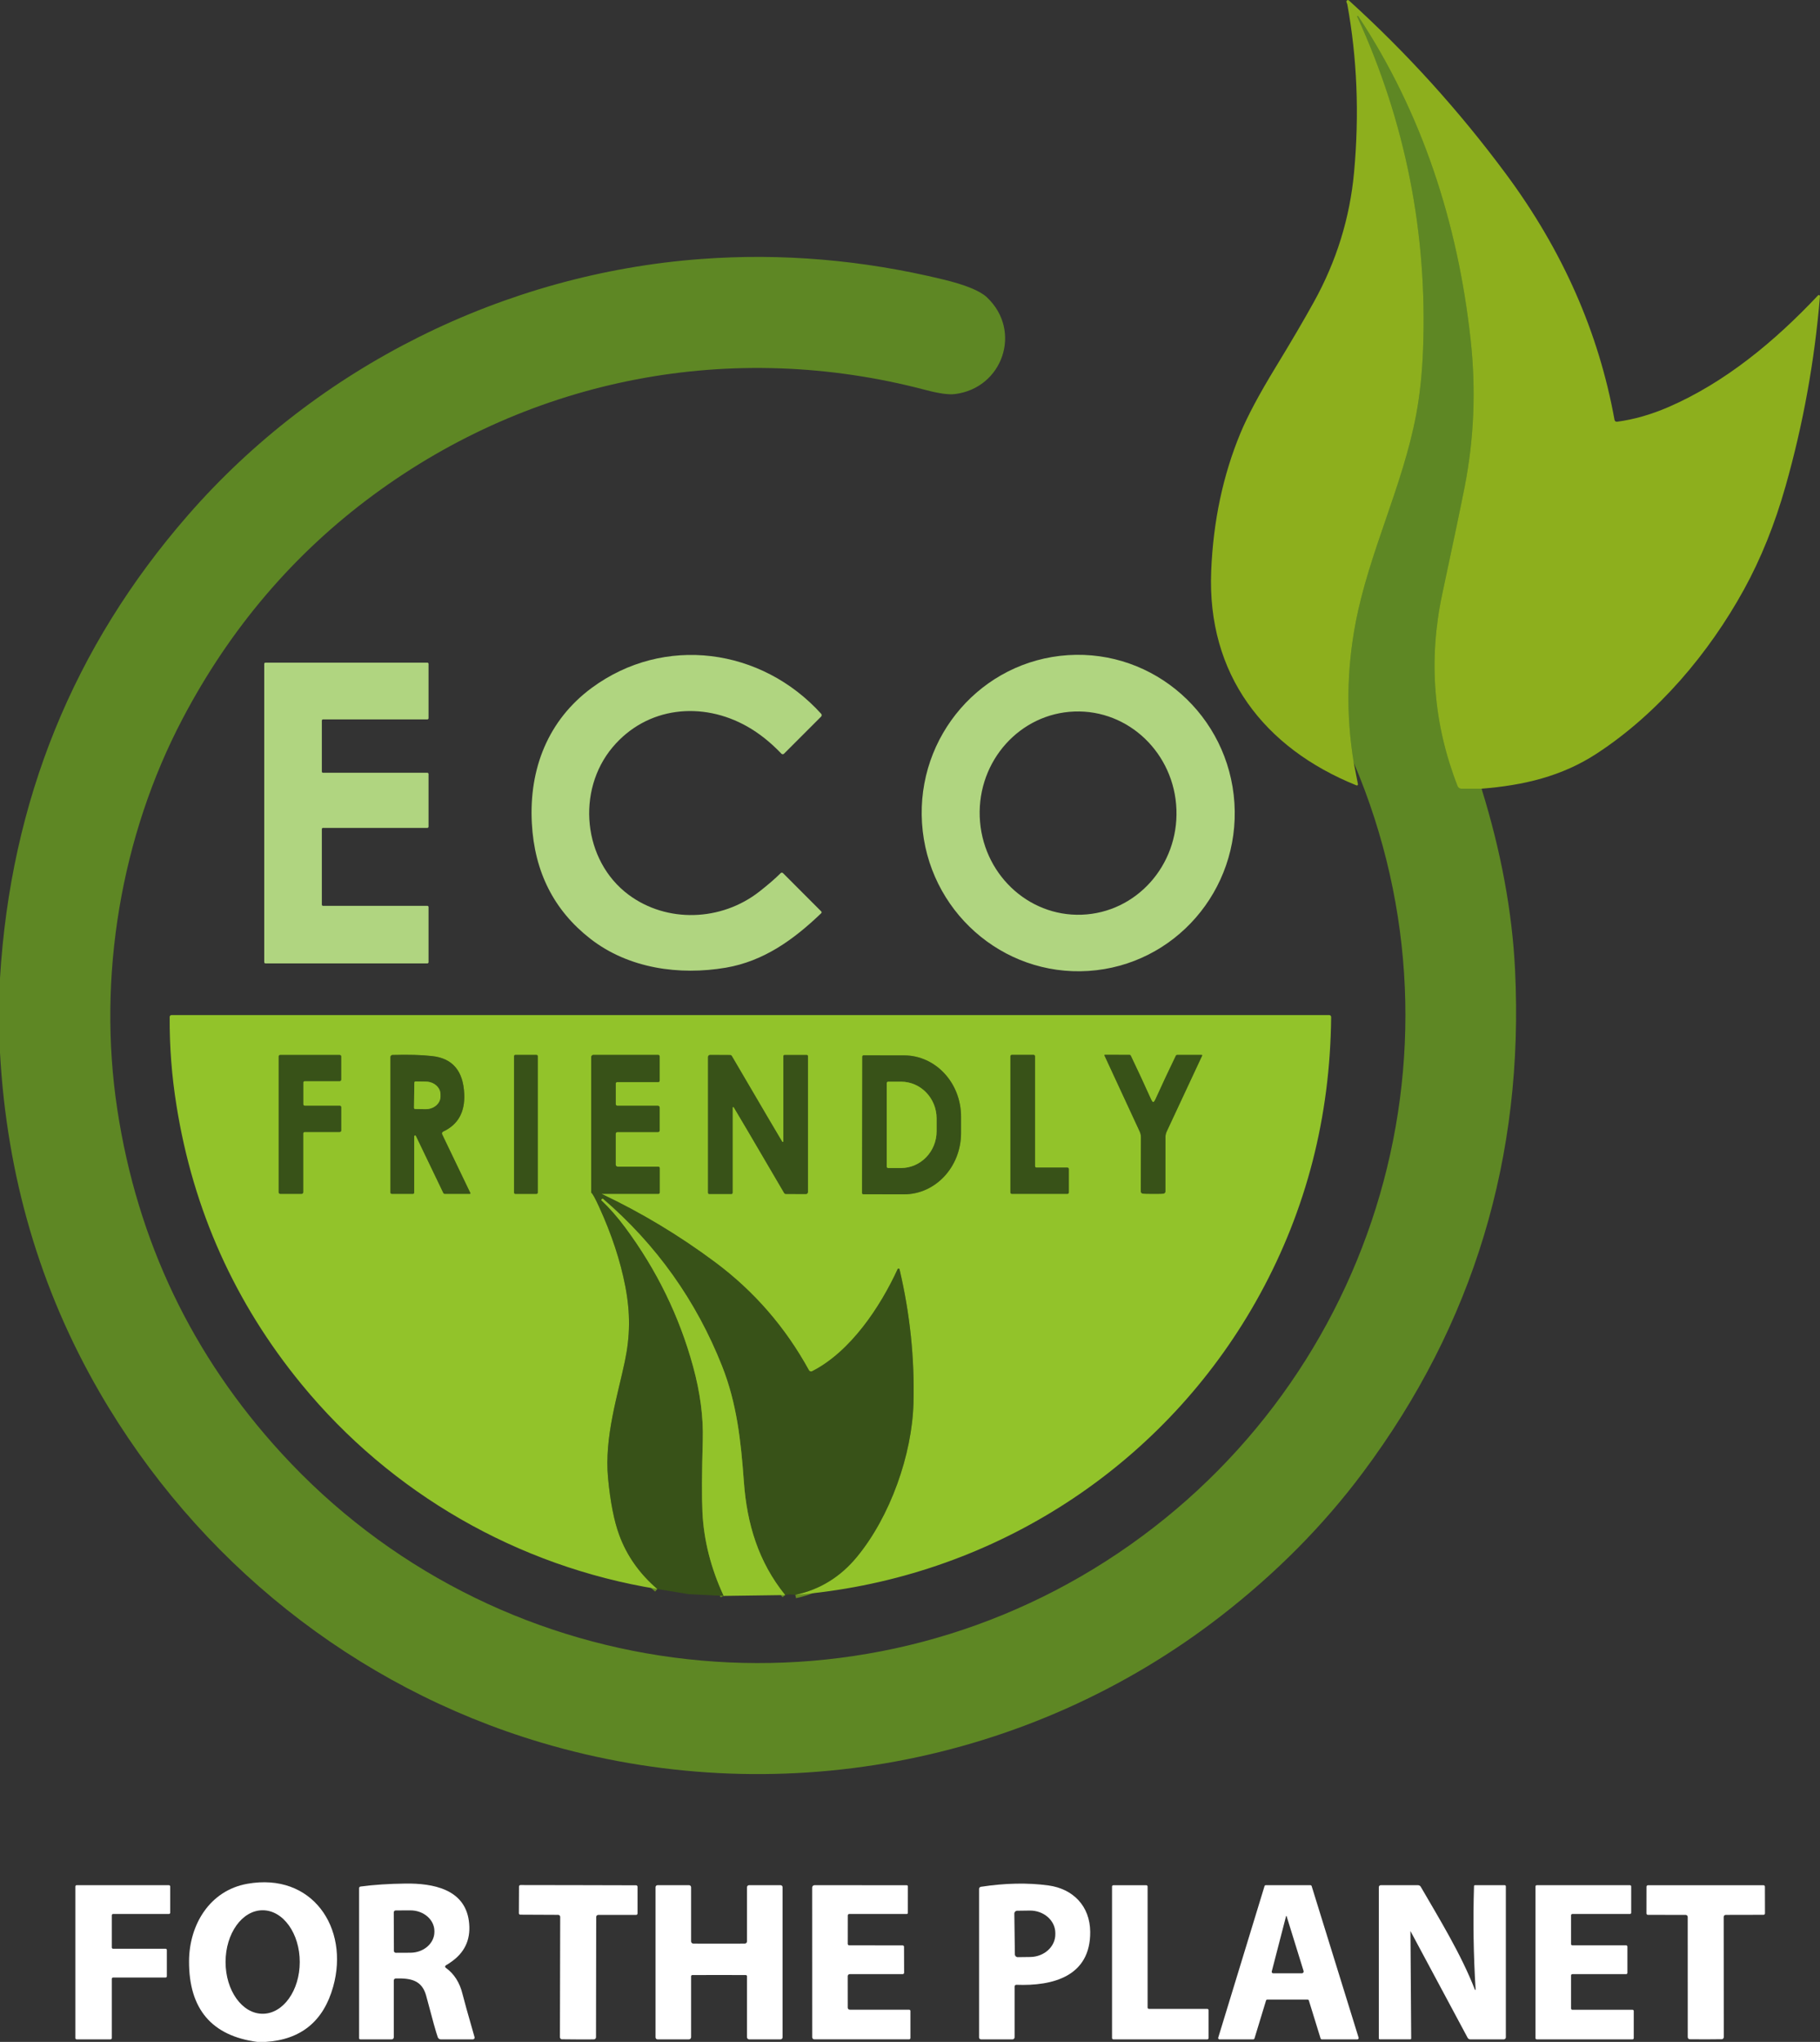 <?xml version="1.0" encoding="UTF-8"?>
<svg xmlns="http://www.w3.org/2000/svg" xmlns:xlink="http://www.w3.org/1999/xlink" width="537.23" height="602.535" viewBox="0 -0.035 537.23 602.535">
<rect x="0" y="-0.035" width="537.23" height="602.535" fill="#333333" stroke="none"/>
<defs>
<clipPath id="clip-0">
<path clip-rule="nonzero" d="M 357 0 L 537.219 0 L 537.219 233 L 357 233 Z M 357 0 "/>
</clipPath>
<clipPath id="clip-1">
<path clip-rule="nonzero" d="M 55 555 L 100 555 L 100 602.5 L 55 602.5 Z M 55 555 "/>
</clipPath>
</defs>
<path fill="none" stroke-width="20" stroke-linecap="butt" stroke-linejoin="miter" stroke="rgb(39.461%, 54.457%, 13.876%)" stroke-opacity="1" stroke-miterlimit="4" d="M 2347.617 1319.219 C 2420.078 1334.727 2480.586 1371.953 2529.219 1430.898 C 2627.5 1549.883 2692.383 1732.5 2696.406 1885.391 C 2699.883 2016.914 2686.172 2148.359 2655.312 2279.688 C 2654.961 2281.328 2653.398 2282.383 2651.758 2282.07 C 2650.781 2281.875 2650 2281.211 2649.609 2280.312 C 2598.008 2168.203 2510.391 2036.719 2397.5 1979.219 C 2393.945 1977.344 2389.609 1978.672 2387.695 1982.188 C 2318.086 2108.984 2225.82 2215.195 2110.898 2300.781 C 2005.312 2379.453 1893.711 2446.602 1776.211 2502.188 C 1776.094 2502.188 1776.016 2502.227 1776.055 2502.305 C 1776.055 2502.383 1776.172 2502.461 1776.289 2502.5 L 1943.594 2502.5 C 1945.703 2502.5 1947.383 2504.258 1947.383 2506.406 L 1947.383 2578.516 C 1947.383 2580.82 1945.547 2582.695 1943.281 2582.695 L 1823.398 2582.695 C 1820.078 2582.695 1817.383 2585.391 1817.383 2588.711 L 1817.383 2679.609 C 1817.383 2682.578 1819.805 2685 1822.812 2685 L 1942.695 2685 C 1945.195 2685 1947.188 2686.992 1947.188 2689.492 L 1947.188 2757.188 C 1947.188 2760.078 1944.883 2762.383 1941.992 2762.383 L 1822.5 2762.383 C 1819.727 2762.383 1817.5 2764.648 1817.5 2767.383 L 1817.5 2828.008 C 1817.5 2830.43 1819.453 2832.383 1821.914 2832.383 L 1943.281 2832.383 C 1945.469 2832.383 1947.188 2834.18 1947.188 2836.406 L 1947.188 2908.086 C 1947.188 2910.586 1945.195 2912.617 1942.695 2912.617 L 1751.602 2912.617 C 1748.086 2912.617 1745.195 2909.727 1745.195 2906.211 L 1745.195 2506.484 C 1745.195 2506.133 1745.391 2505.742 1745.703 2505.508 C 1749.414 2502.891 1757.07 2488.984 1768.594 2463.711 C 1805.547 2382.891 1831.211 2305 1845.703 2230 C 1861.016 2150.703 1860.195 2083.203 1844.297 2007.695 C 1823.516 1908.398 1783.516 1784.297 1794.805 1664.297 C 1801.484 1593.789 1812.461 1537.617 1827.812 1495.898 C 1850.195 1434.766 1887.734 1381.602 1940.391 1336.406 " transform="matrix(0.1, 0, 0, -0.1, 0, 602.5)"/>
<path fill="none" stroke-width="20" stroke-linecap="butt" stroke-linejoin="miter" stroke="rgb(39.461%, 54.457%, 13.876%)" stroke-opacity="1" stroke-miterlimit="4" d="M 2317.617 1318.594 C 2238.281 1416.797 2204.688 1529.297 2195.781 1652.812 C 2186.992 1774.609 2174.805 1884.414 2131.602 1993.711 C 2054.922 2187.578 1937.461 2352.461 1779.219 2488.398 C 1779.219 2488.477 1779.141 2488.516 1779.102 2488.516 C 1779.023 2488.516 1778.984 2488.477 1778.984 2488.398 L 1775.781 2486.289 C 1774.922 2485.781 1774.688 2484.688 1775.234 2483.789 C 1775.312 2483.633 1775.391 2483.516 1775.508 2483.398 C 1799.883 2460.117 1823.32 2433.359 1845.781 2403.086 C 1938.516 2278.086 2005.195 2141.562 2045.781 1993.516 C 2066.914 1916.484 2076.484 1843.633 2074.492 1774.883 C 2071.719 1679.023 2071.367 1608.438 2073.516 1563.086 C 2077.5 1479.883 2098.438 1397.578 2136.289 1316.094 " transform="matrix(0.1, 0, 0, -0.1, 0, 602.5)"/>
<path fill="none" stroke-width="20" stroke-linecap="butt" stroke-linejoin="miter" stroke="rgb(45.76%, 60.416%, 12.431%)" stroke-opacity="1" stroke-miterlimit="4" d="M 4373.281 3698.086 L 4313.516 3698.086 C 4308.711 3698.047 4304.336 3700.977 4302.617 3705.508 C 4230.859 3889.219 4215.781 4078.438 4257.383 4273.086 C 4291.289 4431.914 4313.164 4536.602 4323.086 4587.188 C 4351.172 4730.078 4357.148 4875.273 4341.016 5022.812 C 4303.516 5367.383 4197.188 5693.281 4009.102 5977.695 C 4008.633 5978.398 4007.734 5978.594 4006.992 5978.203 C 4006.25 5977.773 4005.977 5976.914 4006.289 5976.211 C 4148.906 5664.609 4213.672 5337.266 4200.586 4994.219 C 4197.93 4923.789 4191.133 4859.57 4180.195 4801.484 C 4140.508 4590.703 4041.211 4395.898 4001.406 4187.109 C 3975.195 4049.492 3973.438 3912.031 3996.094 3774.688 " transform="matrix(0.1, 0, 0, -0.1, 0, 602.5)"/>
<path fill="none" stroke-width="20" stroke-linecap="butt" stroke-linejoin="miter" stroke="rgb(39.461%, 54.457%, 13.876%)" stroke-opacity="1" stroke-miterlimit="4" d="M 1007.188 2758.008 C 1007.188 2760.508 1005.195 2762.5 1002.695 2762.5 L 899.688 2762.5 C 897.227 2762.5 895.195 2764.492 895.195 2766.992 L 895.195 2830.703 C 895.195 2833.203 897.227 2835.195 899.688 2835.195 L 1002.617 2835.195 C 1005.078 2835.195 1007.109 2837.227 1007.109 2839.688 L 1007.109 2907.891 C 1007.109 2910.391 1005.078 2912.383 1002.617 2912.383 L 827.109 2912.383 C 824.609 2912.383 822.617 2910.391 822.617 2907.891 L 822.617 2507.109 C 822.617 2504.609 824.609 2502.617 827.109 2502.617 L 890.508 2502.617 C 892.969 2502.617 895 2504.609 895 2507.109 L 895 2680.586 C 895 2683.086 897.031 2685.117 899.492 2685.117 L 1002.695 2685.117 C 1005.195 2685.117 1007.188 2687.109 1007.188 2689.609 L 1007.188 2758.008 " transform="matrix(0.1, 0, 0, -0.1, 0, 602.5)"/>
<path fill="none" stroke-width="20" stroke-linecap="butt" stroke-linejoin="miter" stroke="rgb(39.461%, 54.457%, 13.876%)" stroke-opacity="1" stroke-miterlimit="4" d="M 1222.617 2672.188 C 1222.5 2673.672 1223.594 2674.961 1225.078 2675.078 C 1226.289 2675.195 1227.344 2674.492 1227.812 2673.398 L 1308.789 2504.805 C 1309.492 2503.438 1310.898 2502.578 1312.383 2502.617 L 1387.188 2502.617 C 1388.047 2502.656 1388.672 2503.281 1388.672 2504.062 C 1388.672 2504.297 1388.594 2504.492 1388.516 2504.688 L 1305.195 2678.086 C 1303.75 2681.133 1305.039 2684.766 1308.047 2686.25 C 1308.125 2686.25 1308.164 2686.289 1308.203 2686.289 C 1351.875 2706.562 1372.617 2743.398 1370.391 2796.797 C 1367.617 2864.883 1336.211 2902.266 1276.211 2908.984 C 1244.883 2912.617 1205.703 2913.711 1158.711 2912.383 C 1155.234 2912.305 1152.5 2909.492 1152.5 2906.094 L 1152.5 2506.484 C 1152.5 2504.297 1154.297 2502.5 1156.484 2502.5 L 1218.789 2502.5 C 1220.898 2502.5 1222.617 2504.219 1222.617 2506.289 L 1222.617 2672.188 " transform="matrix(0.1, 0, 0, -0.1, 0, 602.5)"/>
<path fill="none" stroke-width="20" stroke-linecap="butt" stroke-linejoin="miter" stroke="rgb(39.461%, 54.457%, 13.876%)" stroke-opacity="1" stroke-miterlimit="4" d="M 1587.383 2908.594 C 1587.383 2910.82 1585.625 2912.617 1583.398 2912.617 L 1521.406 2912.617 C 1519.18 2912.617 1517.383 2910.82 1517.383 2908.594 L 1517.383 2506.406 C 1517.383 2504.18 1519.18 2502.383 1521.406 2502.383 L 1583.398 2502.383 C 1585.625 2502.383 1587.383 2504.18 1587.383 2506.406 L 1587.383 2908.594 " transform="matrix(0.1, 0, 0, -0.1, 0, 602.5)"/>
<path fill="none" stroke-width="20" stroke-linecap="butt" stroke-linejoin="miter" stroke="rgb(39.461%, 54.457%, 13.876%)" stroke-opacity="1" stroke-miterlimit="4" d="M 2206.797 2689.102 C 2277.93 2567.617 2313.828 2506.406 2314.492 2505.391 C 2315.469 2503.438 2317.5 2502.227 2319.688 2502.188 L 2378.711 2501.914 C 2382.07 2501.836 2384.844 2504.531 2384.883 2507.891 C 2384.883 2507.93 2384.883 2507.969 2384.883 2508.008 L 2384.883 2908.711 C 2384.883 2910.703 2383.32 2912.305 2381.406 2912.305 L 2316.016 2912.305 C 2314.023 2912.305 2312.383 2910.703 2312.383 2908.711 L 2312.383 2657.188 C 2312.344 2656.133 2311.445 2655.352 2310.391 2655.43 C 2309.766 2655.469 2309.219 2655.781 2308.906 2656.289 C 2303.281 2665.508 2289.688 2688.516 2268.086 2725.312 C 2196.914 2846.758 2161.016 2908.008 2160.391 2908.984 C 2159.414 2910.938 2157.422 2912.188 2155.195 2912.188 L 2096.211 2912.5 C 2092.812 2912.578 2090.078 2909.883 2090 2906.484 C 2090 2906.484 2090 2906.445 2090 2906.406 L 2090 2505.703 C 2090 2503.711 2091.562 2502.109 2093.516 2502.109 L 2158.906 2502.109 C 2160.898 2502.109 2162.5 2503.711 2162.5 2505.703 L 2162.5 2757.188 C 2162.656 2758.242 2163.594 2758.984 2164.648 2758.828 C 2165.117 2758.789 2165.586 2758.516 2165.898 2758.086 C 2171.562 2748.906 2185.195 2725.898 2206.797 2689.102 " transform="matrix(0.1, 0, 0, -0.1, 0, 602.5)"/>
<path fill="none" stroke-width="20" stroke-linecap="butt" stroke-linejoin="miter" stroke="rgb(39.461%, 54.457%, 13.876%)" stroke-opacity="1" stroke-miterlimit="4" d="M 2545.391 2907.5 L 2544.609 2505.312 C 2544.531 2503.164 2546.25 2501.367 2548.398 2501.289 C 2548.438 2501.289 2548.477 2501.289 2548.516 2501.289 L 2668.086 2501.094 C 2761.055 2500.898 2836.562 2581.602 2836.797 2681.406 C 2836.797 2681.445 2836.797 2681.484 2836.797 2681.484 L 2836.797 2730.117 C 2836.992 2829.844 2761.836 2910.898 2668.906 2911.094 L 2549.297 2911.289 C 2547.188 2911.289 2545.469 2909.609 2545.391 2907.5 " transform="matrix(0.1, 0, 0, -0.1, 0, 602.5)"/>
<path fill="none" stroke-width="20" stroke-linecap="butt" stroke-linejoin="miter" stroke="rgb(39.461%, 54.457%, 13.876%)" stroke-opacity="1" stroke-miterlimit="4" d="M 3150.703 2502.5 C 3153.086 2502.5 3155 2504.414 3155 2506.797 L 3155 2575.703 C 3155 2578.086 3153.086 2580 3150.703 2580 L 3059.414 2580 C 3057.031 2580 3055.117 2581.914 3055.117 2584.297 L 3055.117 2908.398 C 3055.117 2910.781 3053.164 2912.695 3050.781 2912.695 L 2986.797 2912.695 C 2984.414 2912.695 2982.5 2910.781 2982.5 2908.398 L 2982.5 2506.797 C 2982.5 2504.414 2984.414 2502.5 2986.797 2502.5 L 3150.703 2502.5 " transform="matrix(0.1, 0, 0, -0.1, 0, 602.5)"/>
<path fill="none" stroke-width="20" stroke-linecap="butt" stroke-linejoin="miter" stroke="rgb(39.461%, 54.457%, 13.876%)" stroke-opacity="1" stroke-miterlimit="4" d="M 3403.711 2502.5 C 3421.562 2502.5 3431.758 2502.695 3434.297 2503.086 C 3437.617 2503.672 3440.039 2506.523 3440.117 2509.883 L 3440.195 2669.609 C 3440.195 2675.391 3441.445 2681.133 3443.906 2686.406 L 3548.594 2910.508 C 3548.945 2911.211 3548.633 2912.031 3547.93 2912.383 C 3547.734 2912.461 3547.539 2912.5 3547.305 2912.5 L 3474.492 2912.5 C 3472.969 2912.5 3471.562 2911.602 3470.898 2910.195 C 3451.016 2869.219 3431.211 2826.875 3411.406 2783.203 C 3408.398 2776.523 3405.977 2773.203 3404.102 2773.203 C 3402.305 2773.203 3399.883 2776.523 3396.914 2783.203 C 3377.227 2826.914 3357.539 2869.336 3337.812 2910.391 C 3337.148 2911.797 3335.742 2912.695 3334.219 2912.695 L 3261.406 2912.891 C 3260.625 2912.93 3259.961 2912.305 3259.961 2911.523 C 3259.961 2911.328 3260 2911.094 3260.117 2910.898 L 3364.102 2686.484 C 3366.523 2681.211 3367.812 2675.508 3367.812 2669.688 L 3367.383 2510 C 3367.461 2506.641 3369.883 2503.789 3373.203 2503.203 C 3375.742 2502.812 3385.898 2502.578 3403.711 2502.5 " transform="matrix(0.1, 0, 0, -0.1, 0, 602.5)"/>
<path fill="none" stroke-width="20" stroke-linecap="butt" stroke-linejoin="miter" stroke="rgb(39.461%, 54.457%, 13.876%)" stroke-opacity="1" stroke-miterlimit="4" d="M 1223.086 2830.703 L 1222.109 2756.289 C 1222.109 2754.414 1223.594 2752.852 1225.508 2752.812 L 1255.781 2752.383 C 1280 2752.031 1299.883 2768.516 1300.195 2789.219 C 1300.195 2789.258 1300.195 2789.258 1300.195 2789.297 L 1300.195 2795.703 C 1300.469 2816.367 1281.172 2833.438 1256.992 2833.789 L 1226.719 2834.219 C 1224.766 2834.258 1223.164 2832.734 1223.086 2830.781 C 1223.086 2830.781 1223.086 2830.742 1223.086 2830.703 " transform="matrix(0.1, 0, 0, -0.1, 0, 602.5)"/>
<path fill="none" stroke-width="20" stroke-linecap="butt" stroke-linejoin="miter" stroke="rgb(39.461%, 54.457%, 13.876%)" stroke-opacity="1" stroke-miterlimit="4" d="M 2617.5 2829.219 L 2617.5 2583.008 C 2617.5 2580.625 2619.414 2578.711 2621.797 2578.711 L 2659.492 2578.711 C 2717.617 2578.711 2764.688 2627.383 2764.688 2687.383 L 2764.688 2724.805 C 2764.688 2784.844 2717.617 2833.516 2659.492 2833.516 L 2621.797 2833.516 C 2619.414 2833.516 2617.5 2831.562 2617.5 2829.219 " transform="matrix(0.1, 0, 0, -0.1, 0, 602.5)"/>
<g clip-path="url(#clip-0)">
<path fill-rule="nonzero" fill="rgb(55.139%, 68.503%, 11.667%)" fill-opacity="1" d="M 437.328 232.691 L 431.352 232.691 C 430.871 232.695 430.434 232.402 430.262 231.949 C 423.086 213.578 421.578 194.656 425.738 175.191 C 429.129 159.309 431.316 148.84 432.309 143.781 C 435.117 129.492 435.715 114.973 434.102 100.219 C 430.352 65.762 419.719 33.172 400.91 4.73 C 400.863 4.66 400.773 4.641 400.699 4.68 C 400.625 4.723 400.598 4.809 400.629 4.879 C 414.891 36.039 421.367 68.773 420.059 103.078 C 419.793 110.121 419.113 116.543 418.02 122.352 C 414.051 143.43 404.121 162.91 400.141 183.789 C 397.52 197.551 397.344 211.297 399.609 225.031 L 400.84 231.371 C 400.875 231.539 400.766 231.703 400.594 231.734 C 400.531 231.746 400.469 231.742 400.41 231.719 C 373.09 220.699 356.289 198.941 357.52 168.52 C 358.113 153.801 360.992 140.215 366.16 127.762 C 368.246 122.734 371.73 116.219 376.609 108.219 C 381.219 100.652 384.957 94.273 387.828 89.078 C 394.512 77.02 398.469 64.246 399.699 50.762 C 401.266 33.66 400.602 17.148 397.699 1.23 C 397.68 1.121 397.602 0.918 397.469 0.609 C 397.371 0.387 397.477 0.129 397.703 0.031 C 397.863 -0.035 398.051 -0.004 398.18 0.109 C 415.262 15.598 430.703 32.648 444.512 51.27 C 461.211 73.789 471.898 97.988 476.578 123.871 C 476.641 124.219 476.973 124.461 477.328 124.41 C 482.281 123.75 487.309 122.32 492.41 120.121 C 509.172 112.879 523.852 100.719 536.648 87.129 C 536.773 86.996 536.984 86.988 537.117 87.113 C 537.191 87.184 537.23 87.285 537.219 87.391 C 535.648 106.422 532.262 125.102 527.07 143.422 C 523.883 154.668 519.777 164.855 514.75 173.988 C 504.52 192.57 489.559 210.41 471.34 222.32 C 461.02 229.07 449.691 231.719 437.328 232.691 "/>
</g>
<path fill-rule="nonzero" fill="rgb(37.053%, 53.093%, 14.076%)" fill-opacity="1" d="M 437.328 232.691 C 443.078 251.203 446.371 268.988 447.211 286.051 C 449.93 341.289 434.949 390.781 402.27 434.531 C 390.684 450.043 376.766 464.105 360.52 476.719 C 303.539 520.949 228.52 534.668 159.629 514.129 C 104.68 497.762 58.141 460.531 29.32 410.672 C 11.773 380.324 2 346.957 0 310.57 L 0 288.629 C 3.145 236.352 21.641 190.805 55.48 151.988 C 93.668 108.18 148.789 80.699 206.961 76.391 C 230.707 74.629 254.512 76.641 278.379 82.422 C 284.945 84.008 289.262 85.766 291.32 87.699 C 301.84 97.609 295.98 114.52 281.852 116.25 C 280.004 116.477 277.129 116.074 273.219 115.039 C 216.09 99.98 157.07 111.43 110.141 146.07 C 86.688 163.379 67.938 185.371 53.891 212.059 C 35.711 246.602 28.68 288.281 34.629 327.359 C 40.543 366.168 56.676 399.961 83.031 428.738 C 145.578 497.031 248.27 510.699 326.43 460.648 C 404.609 410.578 436.359 311.391 399.609 225.031 C 397.344 211.297 397.52 197.551 400.141 183.789 C 404.121 162.91 414.051 143.43 418.02 122.352 C 419.113 116.543 419.793 110.121 420.059 103.078 C 421.367 68.773 414.891 36.039 400.629 4.879 C 400.598 4.809 400.625 4.723 400.699 4.68 C 400.773 4.641 400.863 4.66 400.91 4.73 C 419.719 33.172 430.352 65.762 434.102 100.219 C 435.715 114.973 435.117 129.492 432.309 143.781 C 431.316 148.84 429.129 159.309 425.738 175.191 C 421.578 194.656 423.086 213.578 430.262 231.949 C 430.434 232.402 430.871 232.695 431.352 232.691 L 437.328 232.691 "/>
<path fill-rule="nonzero" fill="rgb(68.887%, 83.287%, 50.238%)" fill-opacity="1" d="M 242.371 211.43 L 231.43 222.371 C 231.223 222.582 230.875 222.582 230.66 222.371 C 230.656 222.367 230.652 222.363 230.648 222.359 C 227.469 219.027 224.129 216.363 220.621 214.371 C 207.27 206.789 190.949 208.461 180.859 220.422 C 170.051 233.23 172.039 253.93 185.539 263.98 C 196.828 272.391 212.891 271.84 224.102 263.09 C 226.719 261.043 228.832 259.219 230.441 257.609 C 230.629 257.422 230.934 257.422 231.129 257.609 L 242.398 268.891 C 242.555 269.039 242.559 269.285 242.41 269.441 C 242.406 269.445 242.402 269.445 242.398 269.449 C 234.219 277.289 225.398 283.609 214.25 285.512 C 200.57 287.84 185.559 285.781 174.262 276.98 C 163.508 268.605 157.75 257.23 156.988 242.852 C 156.129 226.809 161.789 212.469 174.641 202.969 C 196.031 187.18 224.828 191.191 242.391 210.59 C 242.609 210.832 242.598 211.199 242.371 211.43 "/>
<path fill-rule="nonzero" fill="rgb(68.887%, 83.287%, 50.238%)" fill-opacity="1" d="M 317.133 209.922 C 301.098 210.508 288.594 224.406 289.199 240.965 C 289.809 257.523 303.297 270.469 319.328 269.879 C 335.363 269.293 347.867 255.395 347.262 238.836 C 346.652 222.277 333.164 209.332 317.133 209.922 Z M 315.258 193.285 C 340.719 191.641 362.711 211.164 364.375 236.898 C 366.039 262.633 346.746 284.824 321.281 286.473 C 295.82 288.117 273.828 268.594 272.164 242.859 C 270.504 217.129 289.797 194.934 315.258 193.285 "/>
<path fill-rule="nonzero" fill="rgb(68.887%, 83.287%, 50.238%)" fill-opacity="1" d="M 126.5 195.852 L 126.5 211.898 C 126.5 212.094 126.344 212.25 126.148 212.25 L 95.352 212.25 C 95.156 212.25 95 212.406 95 212.602 L 95 227.648 C 95 227.844 95.156 228 95.352 228 L 126.148 228 C 126.344 228 126.5 228.156 126.5 228.352 L 126.5 243.91 C 126.5 244.102 126.344 244.262 126.148 244.262 L 95.352 244.262 C 95.156 244.262 95 244.418 95 244.609 L 95 266.91 C 95 267.102 95.156 267.262 95.352 267.262 L 126.148 267.262 C 126.344 267.262 126.5 267.418 126.5 267.609 L 126.5 283.898 C 126.5 284.094 126.344 284.25 126.148 284.25 L 78.352 284.25 C 78.156 284.25 78 284.094 78 283.898 L 78 195.852 C 78 195.656 78.156 195.5 78.352 195.5 L 126.148 195.5 C 126.344 195.5 126.5 195.656 126.5 195.852 "/>
<path fill-rule="nonzero" fill="rgb(57.332%, 76.392%, 16.653%)" fill-opacity="1" d="M 340.371 352.25 C 342.156 352.25 343.176 352.23 343.43 352.191 C 343.762 352.133 344.004 351.848 344.012 351.512 L 344.02 335.539 C 344.02 334.961 344.145 334.387 344.391 333.859 L 354.859 311.449 C 354.895 311.379 354.863 311.297 354.793 311.262 C 354.773 311.254 354.754 311.25 354.73 311.25 L 347.449 311.25 C 347.297 311.25 347.156 311.34 347.09 311.48 C 345.102 315.578 343.121 319.812 341.141 324.18 C 340.84 324.848 340.598 325.18 340.41 325.18 C 340.23 325.18 339.988 324.848 339.691 324.18 C 337.723 319.809 335.754 315.566 333.781 311.461 C 333.715 311.32 333.574 311.23 333.422 311.23 L 326.141 311.211 C 326.062 311.207 325.996 311.27 325.996 311.348 C 325.996 311.367 326 311.391 326.012 311.41 L 336.41 333.852 C 336.652 334.379 336.781 334.949 336.781 335.531 L 336.738 351.5 C 336.746 351.836 336.988 352.121 337.32 352.18 C 337.574 352.219 338.59 352.242 340.371 352.25 Z M 315.07 352.25 C 315.309 352.25 315.5 352.059 315.5 351.82 L 315.5 344.93 C 315.5 344.691 315.309 344.5 315.07 344.5 L 305.941 344.5 C 305.703 344.5 305.512 344.309 305.512 344.07 L 305.512 311.66 C 305.512 311.422 305.316 311.23 305.078 311.23 L 298.68 311.23 C 298.441 311.23 298.25 311.422 298.25 311.66 L 298.25 351.82 C 298.25 352.059 298.441 352.25 298.68 352.25 Z M 254.539 311.75 L 254.461 351.969 C 254.453 352.184 254.625 352.363 254.84 352.371 C 254.844 352.371 254.848 352.371 254.852 352.371 L 266.809 352.391 C 276.105 352.41 283.656 344.34 283.68 334.359 C 283.68 334.355 283.68 334.352 283.68 334.352 L 283.68 329.488 C 283.699 319.516 276.184 311.41 266.891 311.391 L 254.93 311.371 C 254.719 311.371 254.547 311.539 254.539 311.75 Z M 220.68 333.59 C 227.793 345.738 231.383 351.859 231.449 351.961 C 231.547 352.156 231.75 352.277 231.969 352.281 L 237.871 352.309 C 238.207 352.316 238.484 352.047 238.488 351.711 C 238.488 351.707 238.488 351.703 238.488 351.699 L 238.488 311.629 C 238.488 311.43 238.332 311.27 238.141 311.27 L 231.602 311.27 C 231.402 311.27 231.238 311.43 231.238 311.629 L 231.238 336.781 C 231.234 336.887 231.145 336.965 231.039 336.957 C 230.977 336.953 230.922 336.922 230.891 336.871 C 230.328 335.949 228.969 333.648 226.809 329.969 C 219.691 317.824 216.102 311.699 216.039 311.602 C 215.941 311.406 215.742 311.281 215.52 311.281 L 209.621 311.25 C 209.281 311.242 209.008 311.512 209 311.852 C 209 311.852 209 311.855 209 311.859 L 209 351.93 C 209 352.129 209.156 352.289 209.352 352.289 L 215.891 352.289 C 216.09 352.289 216.25 352.129 216.25 351.93 L 216.25 326.781 C 216.266 326.676 216.359 326.602 216.465 326.617 C 216.512 326.621 216.559 326.648 216.59 326.691 C 217.156 327.609 218.52 329.91 220.68 333.59 Z M 158.738 311.641 C 158.738 311.418 158.562 311.238 158.34 311.238 L 152.141 311.238 C 151.918 311.238 151.738 311.418 151.738 311.641 L 151.738 351.859 C 151.738 352.082 151.918 352.262 152.141 352.262 L 158.34 352.262 C 158.562 352.262 158.738 352.082 158.738 351.859 Z M 122.262 335.281 C 122.25 335.133 122.359 335.004 122.508 334.992 C 122.629 334.98 122.734 335.051 122.781 335.16 L 130.879 352.02 C 130.949 352.156 131.09 352.242 131.238 352.238 L 138.719 352.238 C 138.805 352.234 138.867 352.172 138.867 352.094 C 138.867 352.07 138.859 352.051 138.852 352.031 L 130.52 334.691 C 130.375 334.387 130.504 334.023 130.805 333.875 C 130.812 333.875 130.816 333.871 130.82 333.871 C 135.188 331.844 137.262 328.16 137.039 322.82 C 136.762 316.012 133.621 312.273 127.621 311.602 C 124.488 311.238 120.57 311.129 115.871 311.262 C 115.523 311.27 115.25 311.551 115.25 311.891 L 115.25 351.852 C 115.25 352.07 115.43 352.25 115.648 352.25 L 121.879 352.25 C 122.09 352.25 122.262 352.078 122.262 351.871 Z M 100.719 326.699 C 100.719 326.449 100.52 326.25 100.27 326.25 L 89.969 326.25 C 89.723 326.25 89.52 326.051 89.52 325.801 L 89.52 319.43 C 89.52 319.18 89.723 318.98 89.969 318.98 L 100.262 318.98 C 100.508 318.98 100.711 318.777 100.711 318.531 L 100.711 311.711 C 100.711 311.461 100.508 311.262 100.262 311.262 L 82.711 311.262 C 82.461 311.262 82.262 311.461 82.262 311.711 L 82.262 351.789 C 82.262 352.039 82.461 352.238 82.711 352.238 L 89.051 352.238 C 89.297 352.238 89.5 352.039 89.5 351.789 L 89.5 334.441 C 89.5 334.191 89.703 333.988 89.949 333.988 L 100.27 333.988 C 100.52 333.988 100.719 333.789 100.719 333.539 Z M 234.762 470.578 C 242.008 469.027 248.059 465.305 252.922 459.41 C 262.75 447.512 269.238 429.25 269.641 413.961 C 269.988 400.809 268.617 387.664 265.531 374.531 C 265.496 374.367 265.34 374.262 265.176 374.293 C 265.078 374.312 265 374.379 264.961 374.469 C 259.801 385.68 251.039 398.828 239.75 404.578 C 239.395 404.766 238.961 404.633 238.77 404.281 C 231.809 391.602 222.582 380.98 211.09 372.422 C 200.531 364.555 189.371 357.84 177.621 352.281 C 177.609 352.281 177.602 352.277 177.605 352.27 C 177.605 352.262 177.617 352.254 177.629 352.25 L 194.359 352.25 C 194.57 352.25 194.738 352.074 194.738 351.859 L 194.738 344.648 C 194.738 344.418 194.555 344.23 194.328 344.23 L 182.34 344.23 C 182.008 344.23 181.738 343.961 181.738 343.629 L 181.738 334.539 C 181.738 334.242 181.98 334 182.281 334 L 194.27 334 C 194.52 334 194.719 333.801 194.719 333.551 L 194.719 326.781 C 194.719 326.492 194.488 326.262 194.199 326.262 L 182.25 326.262 C 181.973 326.262 181.75 326.035 181.75 325.762 L 181.75 319.699 C 181.75 319.457 181.945 319.262 182.191 319.262 L 194.328 319.262 C 194.547 319.262 194.719 319.082 194.719 318.859 L 194.719 311.691 C 194.719 311.441 194.52 311.238 194.27 311.238 L 175.16 311.238 C 174.809 311.238 174.52 311.527 174.52 311.879 L 174.52 351.852 C 174.52 351.887 174.539 351.926 174.57 351.949 C 174.941 352.211 175.707 353.602 176.859 356.129 C 180.555 364.211 183.121 372 184.57 379.5 C 186.102 387.43 186.02 394.18 184.43 401.73 C 182.352 411.66 178.352 424.07 179.48 436.07 C 180.148 443.121 181.246 448.738 182.781 452.91 C 185.02 459.023 188.773 464.34 194.039 468.859 C 152.809 462.191 115.41 440.621 89.031 408.469 C 69.344 384.477 57.031 357.066 52.102 326.238 C 50.699 317.52 50.027 308.785 50.082 300.039 C 50.082 299.742 50.32 299.5 50.621 299.5 L 392.371 299.5 C 392.68 299.5 392.93 299.75 392.93 300.059 C 392.93 300.062 392.93 300.066 392.93 300.07 C 392.645 329.523 385.633 356.801 371.898 381.898 C 345.809 429.559 298.801 461.949 244.762 469.488 C 241.246 469.984 237.914 470.348 234.762 470.578 "/>
<path fill-rule="nonzero" fill="rgb(21.956%, 32.196%, 9.651%)" fill-opacity="1" d="M 100.719 326.699 L 100.719 333.539 C 100.719 333.789 100.52 333.988 100.27 333.988 L 89.949 333.988 C 89.703 333.988 89.5 334.191 89.5 334.441 L 89.5 351.789 C 89.5 352.039 89.297 352.238 89.051 352.238 L 82.711 352.238 C 82.461 352.238 82.262 352.039 82.262 351.789 L 82.262 311.711 C 82.262 311.461 82.461 311.262 82.711 311.262 L 100.262 311.262 C 100.508 311.262 100.711 311.461 100.711 311.711 L 100.711 318.531 C 100.711 318.777 100.508 318.98 100.262 318.98 L 89.969 318.98 C 89.723 318.98 89.52 319.18 89.52 319.43 L 89.52 325.801 C 89.52 326.051 89.723 326.25 89.969 326.25 L 100.27 326.25 C 100.52 326.25 100.719 326.449 100.719 326.699 "/>
<path fill-rule="nonzero" fill="rgb(21.956%, 32.196%, 9.651%)" fill-opacity="1" d="M 122.309 319.43 L 122.211 326.871 C 122.211 327.059 122.359 327.215 122.551 327.219 L 125.578 327.262 C 128 327.297 129.988 325.648 130.02 323.578 C 130.02 323.574 130.02 323.574 130.02 323.57 L 130.02 322.93 C 130.047 320.863 128.117 319.156 125.699 319.121 L 122.672 319.078 C 122.477 319.074 122.316 319.227 122.309 319.422 C 122.309 319.422 122.309 319.426 122.309 319.43 Z M 122.262 335.281 L 122.262 351.871 C 122.262 352.078 122.09 352.25 121.879 352.25 L 115.648 352.25 C 115.43 352.25 115.25 352.07 115.25 351.852 L 115.25 311.891 C 115.25 311.551 115.523 311.27 115.871 311.262 C 120.57 311.129 124.488 311.238 127.621 311.602 C 133.621 312.273 136.762 316.012 137.039 322.82 C 137.262 328.16 135.188 331.844 130.82 333.871 C 130.512 334.008 130.375 334.367 130.516 334.676 C 130.516 334.68 130.52 334.688 130.52 334.691 L 138.852 352.031 C 138.891 352.098 138.859 352.184 138.789 352.223 C 138.766 352.234 138.742 352.238 138.719 352.238 L 131.238 352.238 C 131.09 352.242 130.949 352.156 130.879 352.02 L 122.781 335.16 C 122.727 335.023 122.566 334.953 122.43 335.008 C 122.32 335.055 122.25 335.164 122.262 335.281 "/>
<path fill-rule="nonzero" fill="rgb(21.956%, 32.196%, 9.651%)" fill-opacity="1" d="M 152.141 311.238 L 158.34 311.238 C 158.562 311.238 158.738 311.418 158.738 311.641 L 158.738 351.859 C 158.738 352.082 158.562 352.262 158.34 352.262 L 152.141 352.262 C 151.918 352.262 151.738 352.082 151.738 351.859 L 151.738 311.641 C 151.738 311.418 151.918 311.238 152.141 311.238 "/>
<path fill-rule="nonzero" fill="rgb(21.956%, 32.196%, 9.651%)" fill-opacity="1" d="M 234.762 470.578 C 233.527 470.406 232.527 470.426 231.762 470.641 C 223.828 460.82 220.469 449.57 219.578 437.219 C 218.699 425.039 217.48 414.059 213.16 403.129 C 205.492 383.742 193.746 367.254 177.922 353.66 C 177.922 353.652 177.914 353.648 177.91 353.648 C 177.902 353.648 177.898 353.652 177.898 353.66 L 177.578 353.871 C 177.492 353.922 177.469 354.031 177.523 354.121 C 177.531 354.137 177.539 354.148 177.551 354.16 C 179.988 356.488 182.332 359.164 184.578 362.191 C 193.852 374.691 200.52 388.344 204.578 403.148 C 206.691 410.852 207.648 418.137 207.449 425.012 C 207.172 434.598 207.137 441.656 207.352 446.191 C 207.75 454.512 209.844 462.742 213.629 470.891 L 203.309 470.371 C 203.277 470.371 203.242 470.367 203.211 470.359 L 194.039 468.859 C 188.773 464.34 185.02 459.023 182.781 452.91 C 181.246 448.738 180.148 443.121 179.48 436.07 C 178.352 424.07 182.352 411.66 184.43 401.73 C 186.02 394.18 186.102 387.43 184.57 379.5 C 183.121 372 180.555 364.211 176.859 356.129 C 175.707 353.602 174.941 352.211 174.57 351.949 C 174.539 351.926 174.52 351.887 174.52 351.852 L 174.52 311.879 C 174.52 311.527 174.809 311.238 175.16 311.238 L 194.27 311.238 C 194.52 311.238 194.719 311.441 194.719 311.691 L 194.719 318.859 C 194.719 319.082 194.547 319.262 194.328 319.262 L 182.191 319.262 C 181.945 319.262 181.75 319.457 181.75 319.699 L 181.75 325.762 C 181.75 326.035 181.973 326.262 182.25 326.262 L 194.199 326.262 C 194.488 326.262 194.719 326.492 194.719 326.781 L 194.719 333.551 C 194.719 333.801 194.52 334 194.27 334 L 182.281 334 C 181.98 334 181.738 334.242 181.738 334.539 L 181.738 343.629 C 181.738 343.961 182.008 344.23 182.34 344.23 L 194.328 344.23 C 194.555 344.23 194.738 344.418 194.738 344.648 L 194.738 351.859 C 194.738 352.074 194.57 352.25 194.359 352.25 L 177.629 352.25 C 177.617 352.254 177.605 352.262 177.605 352.27 C 177.602 352.277 177.609 352.281 177.621 352.281 C 189.371 357.84 200.531 364.555 211.09 372.422 C 222.582 380.98 231.809 391.602 238.77 404.281 C 238.961 404.633 239.395 404.766 239.75 404.578 C 251.039 398.828 259.801 385.68 264.961 374.469 C 265.023 374.316 265.203 374.246 265.355 374.312 C 265.445 374.352 265.512 374.434 265.531 374.531 C 268.617 387.664 269.988 400.809 269.641 413.961 C 269.238 429.25 262.75 447.512 252.922 459.41 C 248.059 465.305 242.008 469.027 234.762 470.578 "/>
<path fill-rule="nonzero" fill="rgb(21.956%, 32.196%, 9.651%)" fill-opacity="1" d="M 220.68 333.59 C 218.52 329.91 217.156 327.609 216.59 326.691 C 216.527 326.605 216.406 326.59 216.324 326.652 C 216.281 326.684 216.258 326.73 216.25 326.781 L 216.25 351.93 C 216.25 352.129 216.09 352.289 215.891 352.289 L 209.352 352.289 C 209.156 352.289 209 352.129 209 351.93 L 209 311.859 C 209 311.523 209.273 311.25 209.609 311.25 C 209.613 311.25 209.617 311.25 209.621 311.25 L 215.52 311.281 C 215.742 311.281 215.941 311.406 216.039 311.602 C 216.102 311.699 219.691 317.824 226.809 329.969 C 228.969 333.648 230.328 335.949 230.891 336.871 C 230.945 336.961 231.062 336.984 231.152 336.93 C 231.203 336.895 231.234 336.84 231.238 336.781 L 231.238 311.629 C 231.238 311.43 231.402 311.27 231.602 311.27 L 238.141 311.27 C 238.332 311.27 238.488 311.43 238.488 311.629 L 238.488 351.699 C 238.488 352.035 238.219 352.309 237.879 352.309 C 237.879 352.309 237.871 352.309 237.871 352.309 L 231.969 352.281 C 231.75 352.277 231.547 352.156 231.449 351.961 C 231.383 351.859 227.793 345.738 220.68 333.59 "/>
<path fill-rule="nonzero" fill="rgb(21.956%, 32.196%, 9.651%)" fill-opacity="1" d="M 261.75 319.578 L 261.75 344.199 C 261.75 344.438 261.941 344.629 262.18 344.629 L 265.949 344.629 C 271.762 344.629 276.469 339.762 276.469 333.762 L 276.469 330.02 C 276.469 324.016 271.762 319.148 265.949 319.148 L 262.18 319.148 C 261.941 319.148 261.75 319.344 261.75 319.578 Z M 254.539 311.75 C 254.547 311.539 254.719 311.371 254.93 311.371 L 266.891 311.391 C 276.184 311.41 283.699 319.516 283.68 329.488 L 283.68 334.352 C 283.66 344.328 276.113 352.406 266.816 352.391 C 266.816 352.391 266.812 352.391 266.809 352.391 L 254.852 352.371 C 254.637 352.371 254.461 352.195 254.461 351.98 C 254.461 351.977 254.461 351.973 254.461 351.969 L 254.539 311.75 "/>
<path fill-rule="nonzero" fill="rgb(21.956%, 32.196%, 9.651%)" fill-opacity="1" d="M 315.07 352.25 L 298.68 352.25 C 298.441 352.25 298.25 352.059 298.25 351.82 L 298.25 311.66 C 298.25 311.422 298.441 311.23 298.68 311.23 L 305.078 311.23 C 305.316 311.23 305.512 311.422 305.512 311.66 L 305.512 344.07 C 305.512 344.309 305.703 344.5 305.941 344.5 L 315.07 344.5 C 315.309 344.5 315.5 344.691 315.5 344.93 L 315.5 351.82 C 315.5 352.059 315.309 352.25 315.07 352.25 "/>
<path fill-rule="nonzero" fill="rgb(21.956%, 32.196%, 9.651%)" fill-opacity="1" d="M 340.41 325.18 C 340.598 325.18 340.84 324.848 341.141 324.18 C 343.121 319.812 345.102 315.578 347.09 311.48 C 347.156 311.34 347.297 311.25 347.449 311.25 L 354.73 311.25 C 354.809 311.246 354.871 311.309 354.871 311.387 C 354.875 311.406 354.867 311.43 354.859 311.449 L 344.391 333.859 C 344.145 334.387 344.02 334.961 344.02 335.539 L 344.012 351.512 C 344.004 351.848 343.762 352.133 343.43 352.191 C 343.176 352.23 342.156 352.25 340.371 352.25 C 338.59 352.242 337.574 352.219 337.32 352.18 C 336.988 352.121 336.746 351.836 336.738 351.5 L 336.781 335.531 C 336.781 334.949 336.652 334.379 336.41 333.852 L 326.012 311.41 C 325.977 311.34 326.008 311.258 326.074 311.223 C 326.098 311.215 326.117 311.211 326.141 311.211 L 333.422 311.23 C 333.574 311.23 333.715 311.32 333.781 311.461 C 335.754 315.566 337.723 319.809 339.691 324.18 C 339.988 324.848 340.23 325.18 340.41 325.18 "/>
<path fill-rule="nonzero" fill="rgb(57.332%, 76.392%, 16.653%)" fill-opacity="1" d="M 122.309 319.43 C 122.309 319.238 122.469 319.078 122.66 319.078 C 122.664 319.078 122.668 319.078 122.672 319.078 L 125.699 319.121 C 128.117 319.156 130.047 320.863 130.02 322.93 L 130.02 323.57 C 129.992 325.641 128.008 327.293 125.59 327.262 C 125.586 327.262 125.582 327.262 125.578 327.262 L 122.551 327.219 C 122.359 327.215 122.211 327.059 122.211 326.871 L 122.309 319.43 "/>
<path fill-rule="nonzero" fill="rgb(57.332%, 76.392%, 16.653%)" fill-opacity="1" d="M 261.75 319.578 C 261.75 319.344 261.941 319.148 262.18 319.148 L 265.949 319.148 C 271.762 319.148 276.469 324.016 276.469 330.02 L 276.469 333.762 C 276.469 339.762 271.762 344.629 265.949 344.629 L 262.18 344.629 C 261.941 344.629 261.75 344.438 261.75 344.199 L 261.75 319.578 "/>
<path fill-rule="nonzero" fill="rgb(57.332%, 76.392%, 16.653%)" fill-opacity="1" d="M 231.762 470.641 L 213.629 470.891 C 209.844 462.742 207.75 454.512 207.352 446.191 C 207.137 441.656 207.172 434.598 207.449 425.012 C 207.648 418.137 206.691 410.852 204.578 403.148 C 200.52 388.344 193.852 374.691 184.578 362.191 C 182.332 359.164 179.988 356.488 177.551 354.16 C 177.477 354.086 177.477 353.969 177.547 353.898 C 177.555 353.887 177.566 353.879 177.578 353.871 L 177.898 353.66 C 177.898 353.652 177.902 353.648 177.91 353.648 C 177.914 353.648 177.922 353.652 177.922 353.66 C 193.746 367.254 205.492 383.742 213.16 403.129 C 217.48 414.059 218.699 425.039 219.578 437.219 C 220.469 449.57 223.828 460.82 231.762 470.641 "/>
<g clip-path="url(#clip-1)">
<path fill-rule="nonzero" fill="rgb(100%, 100%, 100%)" fill-opacity="1" d="M 77.531 563.648 C 71.48 563.648 66.582 570.488 66.582 578.918 C 66.582 587.352 71.48 594.191 77.531 594.191 C 83.578 594.191 88.48 587.352 88.48 578.918 C 88.48 570.488 83.578 563.648 77.531 563.648 Z M 78.32 602.5 L 75.969 602.5 C 62.477 600.711 55.754 592.781 55.801 578.711 C 55.84 567.91 61.91 557.82 72.988 555.84 C 92.109 552.418 103.199 568.809 98.352 586.18 C 95.496 596.418 88.82 601.859 78.32 602.5 "/>
</g>
<path fill-rule="nonzero" fill="rgb(100%, 100%, 100%)" fill-opacity="1" d="M 116.23 564.27 L 116.27 575.629 C 116.27 575.945 116.523 576.199 116.84 576.199 L 121.148 576.18 C 125.07 576.168 128.238 573.406 128.23 570.012 L 128.23 569.809 C 128.223 566.414 125.035 563.668 121.113 563.68 C 121.113 563.68 121.109 563.68 121.109 563.68 L 116.801 563.699 C 116.484 563.699 116.23 563.957 116.23 564.27 Z M 115.621 601.75 L 106.359 601.75 C 106.16 601.75 106 601.59 106 601.391 L 106 557.129 C 105.996 556.891 106.18 556.684 106.422 556.648 C 110.309 556.121 114.746 555.832 119.738 555.77 C 127.719 555.68 137.109 557.352 138.398 566.77 C 139.074 571.711 137.516 575.617 133.73 578.488 C 132.996 579.043 132.285 579.52 131.602 579.918 C 131.402 580.031 131.332 580.281 131.441 580.477 C 131.473 580.531 131.512 580.574 131.559 580.609 C 134.055 582.383 135.719 585 136.551 588.461 C 136.891 589.887 138.066 594.098 140.078 601.09 C 140.156 601.367 139.996 601.652 139.719 601.73 C 139.676 601.742 139.629 601.75 139.578 601.75 L 130.121 601.75 C 129.723 601.75 129.367 601.5 129.23 601.129 C 128.781 599.941 127.648 595.883 125.82 588.949 C 124.559 584.199 121.172 583.68 116.82 583.77 C 116.496 583.781 116.238 584.043 116.238 584.359 L 116.238 601.121 C 116.238 601.469 115.961 601.75 115.621 601.75 "/>
<path fill-rule="nonzero" fill="rgb(100%, 100%, 100%)" fill-opacity="1" d="M 299.41 564.641 L 299.57 576.66 C 299.574 577.125 299.957 577.496 300.422 577.488 C 300.422 577.488 300.426 577.488 300.43 577.488 L 304.121 577.441 C 308.254 577.379 311.559 574.355 311.512 570.68 L 311.512 570.301 C 311.461 566.621 308.07 563.684 303.934 563.738 C 303.93 563.738 303.926 563.738 303.922 563.738 L 300.23 563.789 C 299.77 563.801 299.402 564.18 299.41 564.641 Z M 298.859 601.75 L 289.59 601.75 C 289.266 601.75 289 601.484 289 601.16 L 289 557.371 C 289 557.043 289.238 556.766 289.559 556.719 C 296.699 555.629 303.328 555.492 309.449 556.32 C 316.75 557.309 321.75 562.41 321.809 570.02 C 321.91 583.121 310.852 586.059 300.031 585.641 C 299.742 585.629 299.5 585.848 299.488 586.129 C 299.488 586.137 299.488 586.145 299.488 586.148 L 299.488 601.121 C 299.488 601.469 299.207 601.75 298.859 601.75 "/>
<path fill-rule="nonzero" fill="rgb(100%, 100%, 100%)" fill-opacity="1" d="M 50.238 556.629 L 50.238 564.371 C 50.238 564.582 50.07 564.75 49.859 564.75 L 33.379 564.75 C 33.168 564.75 33 564.918 33 565.129 L 33 574.621 C 33 574.832 33.168 575 33.379 575 L 48.871 575 C 49.082 575 49.25 575.168 49.25 575.379 L 49.25 583.121 C 49.25 583.332 49.082 583.5 48.871 583.5 L 33.379 583.5 C 33.168 583.5 33 583.668 33 583.879 L 33 601.371 C 33 601.578 32.832 601.75 32.621 601.75 L 22.629 601.75 C 22.418 601.75 22.25 601.578 22.25 601.371 L 22.25 556.629 C 22.25 556.418 22.418 556.25 22.629 556.25 L 49.859 556.25 C 50.07 556.25 50.238 556.418 50.238 556.629 "/>
<path fill-rule="nonzero" fill="rgb(100%, 100%, 100%)" fill-opacity="1" d="M 170.691 556.238 C 176.531 556.246 182.219 556.262 187.762 556.281 C 187.996 556.281 188.191 556.473 188.191 556.711 L 188.191 564.602 C 188.191 564.832 188.004 565.02 187.77 565.02 L 176.602 565.02 C 176.262 565.02 175.988 565.293 175.988 565.629 L 175.93 601.102 C 175.93 601.402 175.723 601.668 175.43 601.738 C 175.352 601.762 173.738 601.766 170.602 601.762 C 167.469 601.754 165.859 601.738 165.781 601.719 C 165.484 601.648 165.281 601.383 165.281 601.082 L 165.359 565.609 C 165.359 565.273 165.086 565 164.75 565 L 153.578 564.949 C 153.348 564.949 153.16 564.762 153.16 564.531 L 153.199 556.641 C 153.199 556.402 153.395 556.211 153.629 556.211 C 159.172 556.219 164.855 556.227 170.691 556.238 "/>
<path fill-rule="nonzero" fill="rgb(100%, 100%, 100%)" fill-opacity="1" d="M 212.25 573.5 C 217.059 573.5 219.59 573.496 219.852 573.488 C 220.211 573.484 220.5 573.191 220.5 572.832 L 220.5 556.852 C 220.5 556.52 220.773 556.25 221.109 556.25 L 230.41 556.25 C 230.734 556.25 231 556.516 231 556.84 L 231 601.141 C 231 601.477 230.727 601.75 230.391 601.75 L 221.148 601.75 C 220.789 601.75 220.5 601.457 220.5 601.102 L 220.5 583.129 C 220.5 582.934 220.344 582.773 220.148 582.77 C 219.879 582.758 217.242 582.75 212.25 582.75 C 207.258 582.75 204.621 582.758 204.352 582.77 C 204.156 582.773 204 582.934 204 583.129 L 204 601.102 C 204 601.457 203.711 601.75 203.352 601.75 L 194.109 601.75 C 193.773 601.75 193.5 601.477 193.5 601.141 L 193.5 556.84 C 193.5 556.516 193.766 556.25 194.09 556.25 L 203.391 556.25 C 203.727 556.25 204 556.52 204 556.852 L 204 572.832 C 204 573.191 204.289 573.484 204.648 573.488 C 204.91 573.496 207.441 573.5 212.25 573.5 "/>
<path fill-rule="nonzero" fill="rgb(100%, 100%, 100%)" fill-opacity="1" d="M 239.738 556.941 C 239.738 556.559 240.051 556.25 240.43 556.25 L 267.648 556.262 C 267.836 556.262 267.984 556.406 267.988 556.59 L 267.98 564.43 C 267.98 564.605 267.836 564.75 267.66 564.75 L 250.68 564.75 C 250.441 564.75 250.25 564.941 250.25 565.18 L 250.238 573.559 C 250.238 573.805 250.434 574 250.672 574 L 266.441 574.012 C 266.664 574.012 266.852 574.195 266.852 574.418 L 266.879 582.059 C 266.879 582.305 266.688 582.5 266.449 582.5 L 250.82 582.5 C 250.492 582.5 250.23 582.766 250.23 583.09 L 250.238 592.41 C 250.246 592.73 250.512 592.988 250.84 592.988 L 268.379 593 C 268.578 593 268.738 593.16 268.738 593.359 L 268.738 601.359 C 268.738 601.57 268.574 601.738 268.371 601.738 L 240.359 601.738 C 240.023 601.738 239.75 601.469 239.75 601.129 L 239.738 556.941 "/>
<path fill-rule="nonzero" fill="rgb(100%, 100%, 100%)" fill-opacity="1" d="M 338.75 556.648 L 338.75 592.359 C 338.75 592.574 338.926 592.75 339.141 592.75 L 356.359 592.75 C 356.574 592.75 356.75 592.926 356.75 593.141 L 356.75 601.359 C 356.75 601.574 356.574 601.75 356.359 601.75 L 328.641 601.75 C 328.426 601.75 328.25 601.574 328.25 601.359 L 328.25 556.648 C 328.25 556.434 328.426 556.262 328.641 556.262 L 338.359 556.262 C 338.574 556.262 338.75 556.434 338.75 556.648 "/>
<path fill-rule="nonzero" fill="rgb(100%, 100%, 100%)" fill-opacity="1" d="M 379.621 565.391 L 375.398 581.711 C 375.34 581.941 375.477 582.176 375.707 582.234 C 375.742 582.246 375.781 582.25 375.82 582.25 L 384.289 582.25 C 384.582 582.246 384.816 582.008 384.816 581.715 C 384.812 581.66 384.805 581.609 384.789 581.559 L 379.781 565.391 C 379.781 565.348 379.742 565.309 379.699 565.309 C 379.656 565.309 379.621 565.348 379.621 565.391 Z M 373.648 556.25 L 386.801 556.25 C 386.973 556.25 387.129 556.363 387.18 556.531 L 401.031 601.23 C 401.098 601.441 400.98 601.664 400.77 601.73 C 400.73 601.746 400.691 601.75 400.648 601.75 L 390.191 601.75 C 390.016 601.75 389.863 601.637 389.809 601.469 L 386.352 590.281 C 386.297 590.113 386.145 590 385.969 590 L 374.102 590 C 373.922 589.996 373.762 590.109 373.711 590.281 L 370.301 601.469 C 370.246 601.641 370.09 601.754 369.91 601.75 L 359.98 601.75 C 359.758 601.75 359.582 601.57 359.582 601.348 C 359.582 601.309 359.59 601.27 359.602 601.23 L 373.262 556.531 C 373.312 556.359 373.473 556.246 373.648 556.25 "/>
<path fill-rule="nonzero" fill="rgb(100%, 100%, 100%)" fill-opacity="1" d="M 444.5 556.59 L 444.5 601.141 C 444.5 601.477 444.227 601.75 443.891 601.75 L 434.012 601.75 C 433.684 601.75 433.379 601.57 433.219 601.281 L 416.371 569.84 C 416.359 569.836 416.348 569.836 416.344 569.848 C 416.34 569.848 416.34 569.848 416.34 569.852 L 416.559 601.48 C 416.559 601.625 416.445 601.738 416.301 601.738 L 407.301 601.738 C 407.133 601.738 407 601.605 407 601.441 L 407 556.82 C 407 556.504 407.262 556.25 407.578 556.25 L 418.559 556.25 C 418.906 556.25 419.223 556.434 419.391 556.73 C 424.871 566.199 431.27 576.559 435.352 587.059 C 435.363 587.121 435.426 587.16 435.484 587.145 C 435.547 587.133 435.586 587.07 435.57 587.012 C 434.941 576.871 434.785 566.711 435.102 556.531 C 435.105 556.375 435.234 556.25 435.391 556.25 L 444.16 556.25 C 444.348 556.25 444.5 556.402 444.5 556.59 "/>
<path fill-rule="nonzero" fill="rgb(100%, 100%, 100%)" fill-opacity="1" d="M 481.5 556.621 L 481.5 564.379 C 481.5 564.586 481.336 564.75 481.129 564.75 L 464.121 564.75 C 463.914 564.75 463.75 564.914 463.75 565.121 L 463.75 573.629 C 463.75 573.836 463.914 574 464.121 574 L 480.012 574 C 480.215 574 480.379 574.164 480.379 574.371 L 480.379 582.129 C 480.379 582.336 480.215 582.5 480.012 582.5 L 464.121 582.5 C 463.914 582.5 463.75 582.664 463.75 582.871 L 463.75 592.641 C 463.75 592.844 463.914 593.012 464.121 593.012 L 481.879 593.012 C 482.086 593.012 482.25 593.176 482.25 593.379 L 482.25 601.379 C 482.25 601.582 482.086 601.75 481.879 601.75 L 453.621 601.75 C 453.414 601.75 453.25 601.582 453.25 601.379 L 453.25 556.621 C 453.25 556.414 453.414 556.25 453.621 556.25 L 481.129 556.25 C 481.336 556.25 481.5 556.414 481.5 556.621 "/>
<path fill-rule="nonzero" fill="rgb(100%, 100%, 100%)" fill-opacity="1" d="M 503.512 601.738 C 500.379 601.738 498.77 601.73 498.691 601.711 C 498.395 601.637 498.191 601.375 498.191 601.07 L 498.18 565.629 C 498.18 565.297 497.914 565.023 497.578 565.02 L 486.422 565 C 486.188 565 486 564.812 486 564.582 L 486.012 556.699 C 486.012 556.465 486.203 556.27 486.441 556.27 C 491.98 556.258 497.664 556.254 503.488 556.262 C 509.316 556.254 515 556.254 520.539 556.262 C 520.773 556.262 520.965 556.445 520.969 556.68 L 520.988 564.57 C 520.988 564.801 520.801 564.988 520.57 564.988 L 509.41 565.012 C 509.074 565.012 508.801 565.281 508.801 565.621 L 508.828 601.059 C 508.828 601.363 508.625 601.625 508.328 601.699 C 508.25 601.719 506.645 601.734 503.512 601.738 "/>
</svg>
